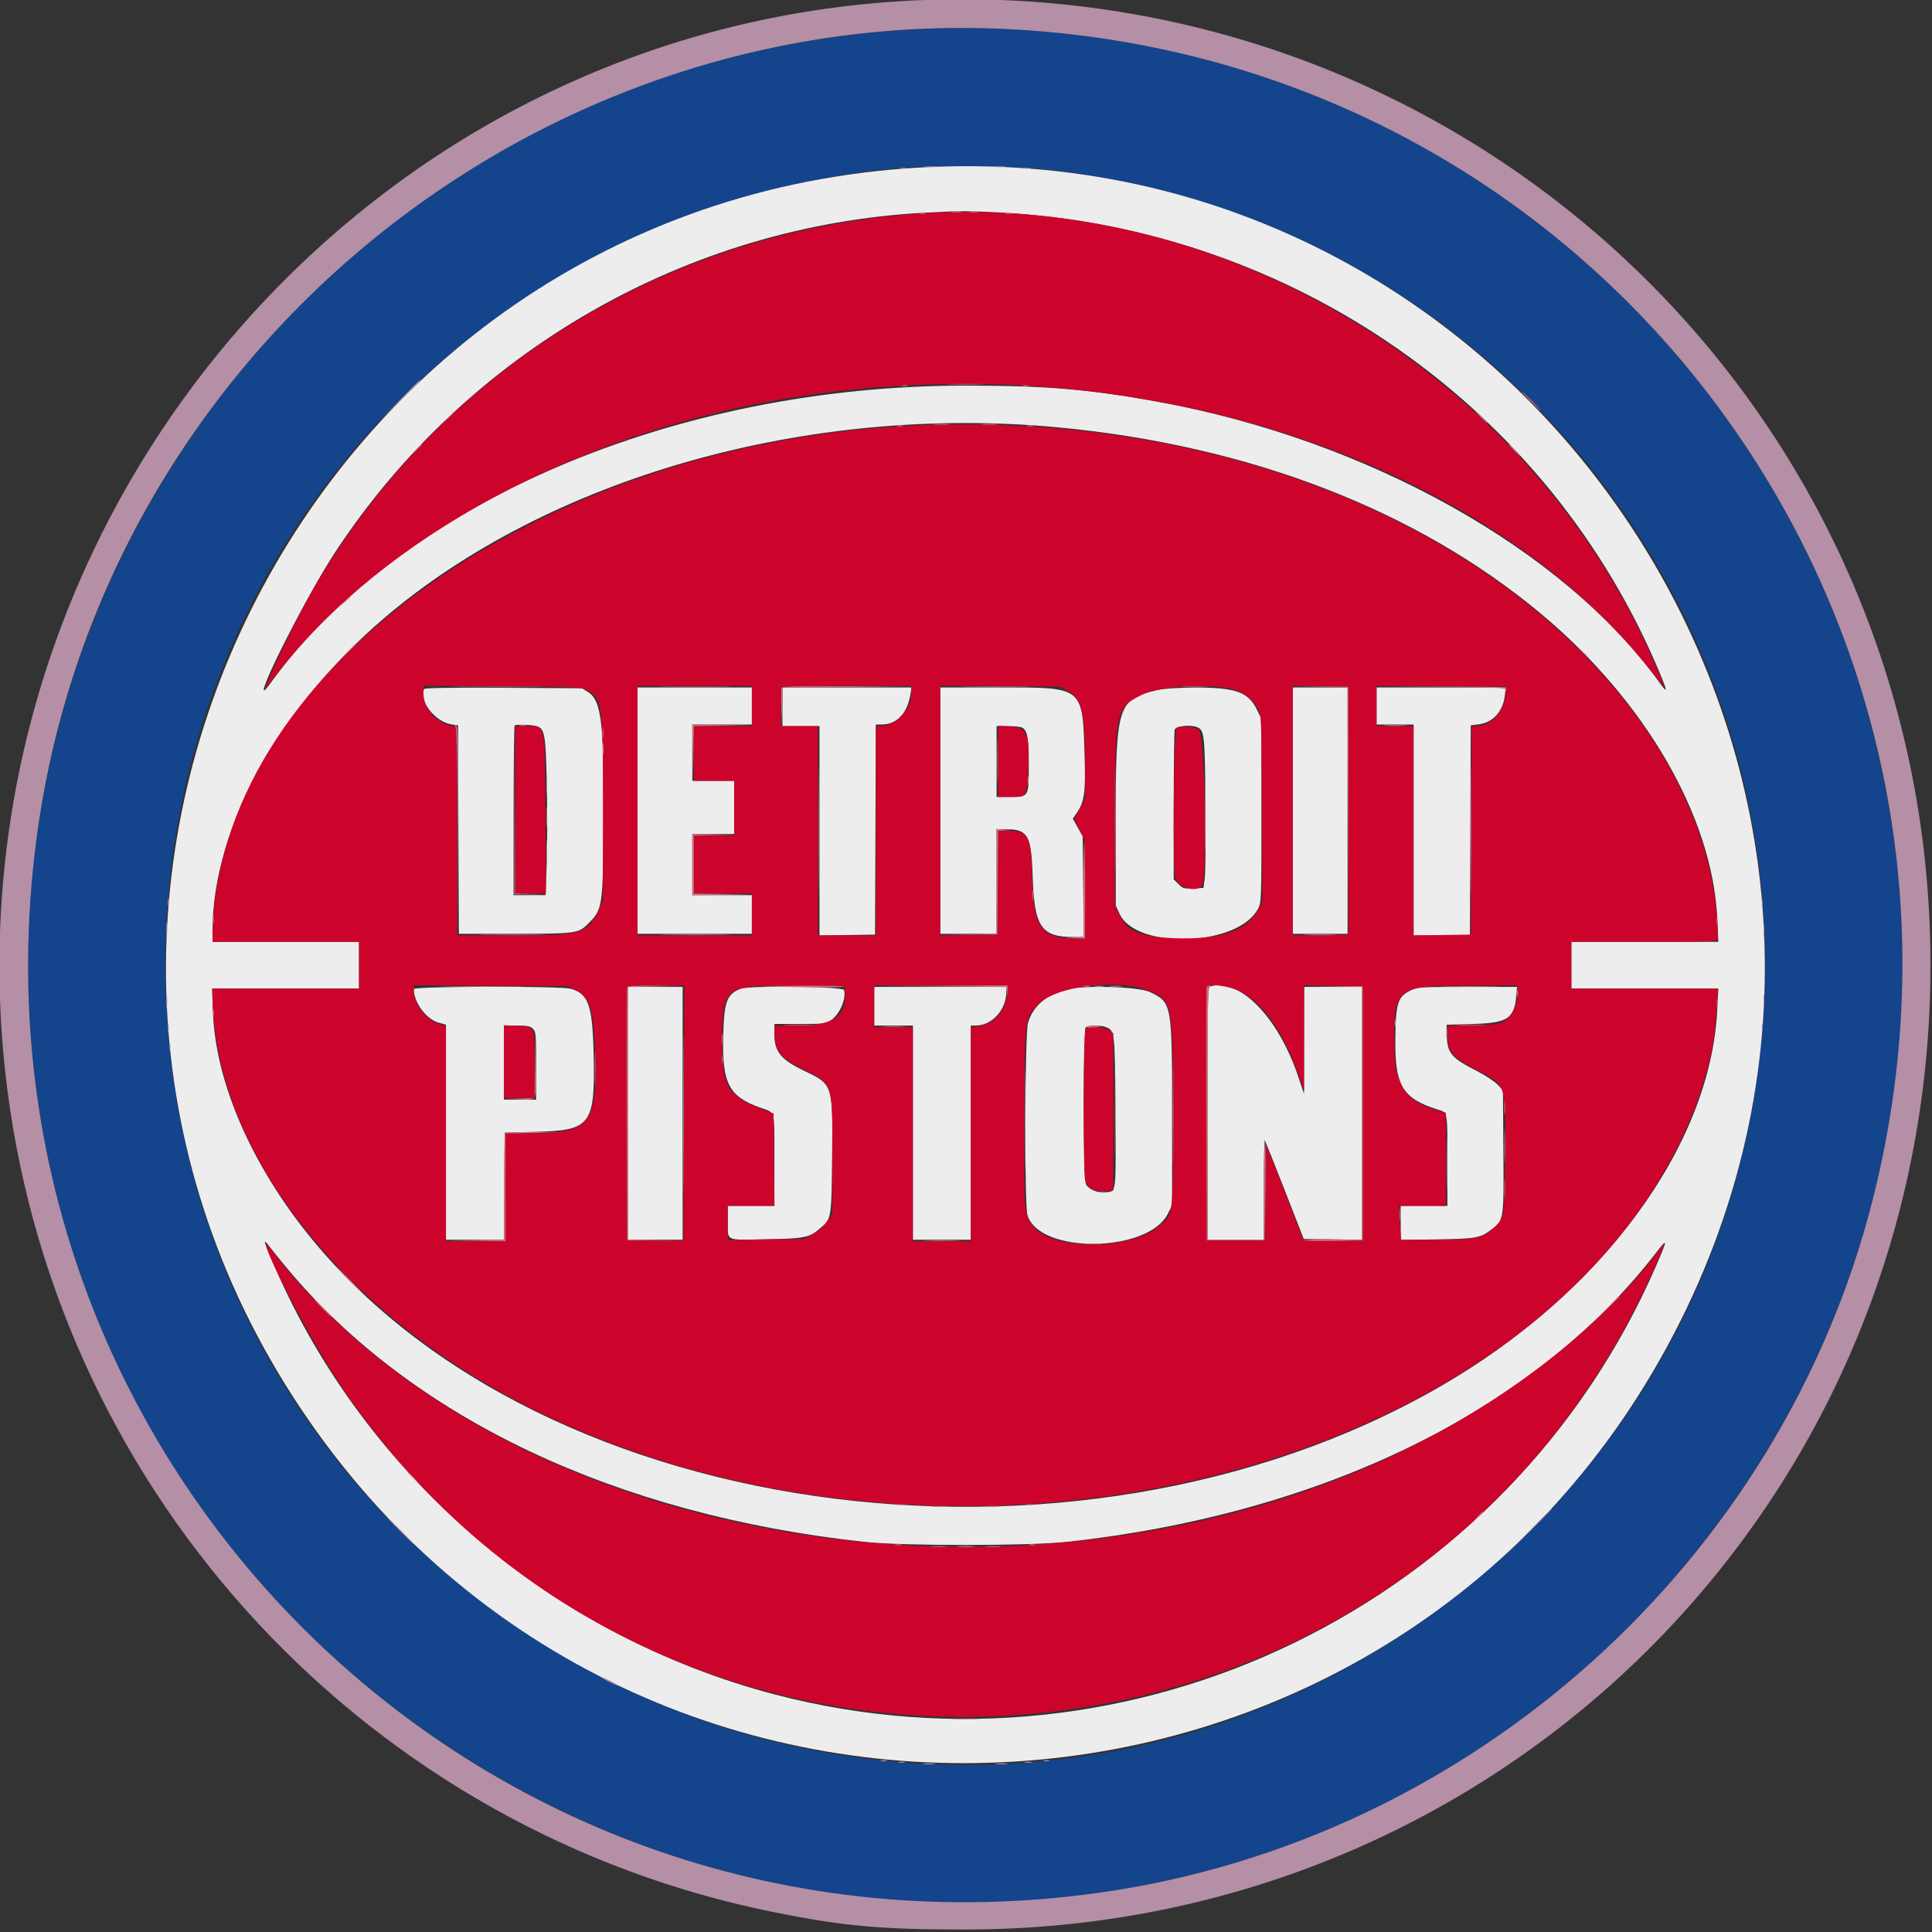 <svg id="svg" version="1.1" xmlns="http://www.w3.org/2000/svg" xmlns:xlink="http://www.w3.org/1999/xlink" width="400" height="400" viewBox="0, 0, 400,400"><rect x="0" y="0" width="400" height="400" fill="#333333" stroke="none"/><g id="svgg"><path id="path0" d="M190.667 6.017 C 72.469 11.683,-13.063 120.659,9.377 237.000 C 28.248 334.839,119.570 402.842,218.833 392.973 C 328.093 382.111,406.725 282.841,392.151 174.167 C 378.745 74.199,291.268 1.195,190.667 6.017 M217.167 35.135 C 320.084 46.685,387.516 147.141,358.825 246.167 C 340.558 309.216,285.567 356.121,220.500 364.153 C 130.178 375.302,47.598 311.703,35.705 221.833 C 23.202 127.350,91.625 42.898,187.333 34.684 C 192.629 34.229,211.660 34.517,217.167 35.135 " stroke="none" fill="#14448c" fill-rule="evenodd"></path><path id="path1" d="M190.414 34.685 C 63.184 41.919,-8.490 185.464,62.183 291.500 C 132.529 397.046,291.022 387.141,347.843 273.648 C 404.443 160.596,316.760 27.501,190.414 34.685 M207.167 44.009 C 267.765 47.251,320.980 84.547,343.823 139.784 C 345.240 143.210,345.207 143.594,343.677 141.464 C 323.838 113.839,283.362 91.148,239.707 83.179 C 225.528 80.590,216.718 79.850,200.000 79.841 C 139.698 79.808,82.754 104.195,55.937 141.538 C 50.544 149.048,62.784 124.344,69.507 114.150 C 96.748 72.847,142.182 46.701,191.333 44.044 C 198.855 43.638,200.174 43.635,207.167 44.009 M219.167 88.489 C 258.639 92.224,293.285 105.594,318.965 127.000 C 340.595 145.030,354.546 169.095,355.536 190.083 L 355.768 195.000 340.551 195.000 L 325.333 195.000 325.333 199.833 L 325.333 204.667 340.548 204.667 L 355.764 204.667 355.526 209.250 C 354.067 237.404,331.560 267.883,297.980 287.178 C 221.406 331.178,108.190 314.719,61.651 252.822 C 51.033 238.700,44.656 223.101,44.112 209.917 L 43.896 204.667 59.115 204.667 L 74.333 204.667 74.333 199.833 L 74.333 195.000 59.167 195.000 L 44.000 195.000 44.009 192.417 C 44.078 171.471,57.826 146.513,79.482 128.016 C 113.653 98.829,167.480 83.597,219.167 88.489 M87.844 142.649 C 86.486 144.847,90.075 149.499,93.500 149.980 L 94.833 150.167 94.919 171.750 L 95.005 193.333 106.419 193.331 C 119.276 193.329,119.755 193.263,121.824 191.194 C 124.649 188.368,124.778 187.634,124.923 173.500 C 125.162 150.080,124.633 145.070,121.726 143.263 L 120.500 142.500 104.277 142.405 C 93.519 142.341,87.983 142.424,87.844 142.649 M132.000 167.833 L 132.000 193.333 143.833 193.333 L 155.667 193.333 155.667 189.333 L 155.667 185.333 149.500 185.333 L 143.333 185.333 143.333 179.000 L 143.333 172.667 147.667 172.667 L 152.000 172.667 152.000 167.167 L 152.000 161.667 147.667 161.667 L 143.333 161.667 143.333 155.833 L 143.333 150.000 149.500 150.000 L 155.667 150.000 155.667 146.167 L 155.667 142.333 143.833 142.333 L 132.000 142.333 132.000 167.833 M162.000 146.333 L 162.000 150.333 165.833 150.333 L 169.667 150.333 169.667 172.008 L 169.667 193.682 175.417 193.591 L 181.167 193.500 181.252 171.750 L 181.338 150.000 182.513 150.000 C 185.676 150.000,187.834 147.744,188.492 143.750 L 188.725 142.333 175.363 142.333 L 162.000 142.333 162.000 146.333 M194.667 167.833 L 194.667 193.333 200.500 193.333 L 206.333 193.333 206.333 182.500 L 206.333 171.667 208.096 171.667 C 212.843 171.667,213.518 172.840,213.810 181.602 C 214.154 191.905,215.583 194.000,222.265 194.000 L 224.368 194.000 224.268 183.583 L 224.167 173.167 223.140 171.333 L 222.113 169.500 222.899 168.354 C 224.528 165.979,224.784 164.147,224.555 156.500 C 224.124 142.064,224.459 142.333,206.929 142.333 L 194.667 142.333 194.667 167.833 M239.750 142.839 C 231.442 144.644,230.999 146.001,231.003 169.613 L 231.007 187.500 231.801 189.206 C 235.292 196.703,256.280 195.965,260.436 188.198 C 261.163 186.839,261.167 186.748,261.167 167.833 L 261.167 148.833 260.217 146.900 C 258.427 143.254,255.777 142.319,247.347 142.360 C 244.051 142.376,240.995 142.568,239.750 142.839 M267.667 167.833 L 267.667 193.333 273.333 193.333 L 279.000 193.333 279.000 167.833 L 279.000 142.333 273.333 142.333 L 267.667 142.333 267.667 167.833 M285.000 146.167 L 285.000 150.000 288.833 150.000 L 292.667 150.000 292.667 171.833 L 292.667 193.667 298.498 193.667 L 304.329 193.667 304.414 171.917 L 304.500 150.167 306.003 149.994 C 309.057 149.642,311.162 147.376,311.561 144.013 L 311.760 142.333 298.380 142.333 L 285.000 142.333 285.000 146.167 M110.833 150.289 C 112.799 150.703,112.986 151.688,113.220 162.871 C 113.335 168.350,113.316 175.646,113.178 179.083 L 112.928 185.333 109.631 185.333 L 106.333 185.333 106.333 167.889 C 106.333 158.294,106.433 150.344,106.556 150.222 C 106.823 149.955,109.440 149.996,110.833 150.289 M211.654 150.660 C 212.705 151.222,213.000 152.899,213.000 158.309 C 213.000 165.032,213.019 165.000,209.148 165.000 L 206.333 165.000 206.333 157.667 L 206.333 150.333 208.689 150.333 C 209.984 150.333,211.318 150.480,211.654 150.660 M247.818 150.540 C 249.351 151.129,249.453 152.040,249.583 166.333 C 249.650 173.758,249.584 180.733,249.436 181.833 L 249.166 183.833 247.074 183.933 C 245.135 184.025,244.908 183.960,243.991 183.042 L 243.000 182.051 243.005 166.942 C 243.007 158.632,243.100 151.496,243.210 151.083 C 243.416 150.317,246.338 149.972,247.818 150.540 M250.583 204.217 C 250.034 204.373,250.000 205.912,250.000 230.524 L 250.000 256.667 255.833 256.667 L 261.667 256.667 261.667 246.278 C 261.667 240.564,261.746 235.968,261.843 236.066 C 261.941 236.163,263.798 240.800,265.971 246.371 L 269.921 256.500 275.961 256.591 L 282.000 256.682 282.000 230.508 L 282.000 204.333 276.000 204.333 L 270.000 204.333 269.994 215.417 L 269.989 226.500 268.818 223.000 C 264.688 210.645,256.756 202.474,250.583 204.217 M85.667 204.773 C 85.667 207.546,88.268 211.051,90.835 211.737 L 92.333 212.138 92.333 234.402 L 92.333 256.667 98.329 256.667 L 104.324 256.667 104.412 245.583 L 104.500 234.500 111.000 234.333 C 122.283 234.044,123.192 232.865,122.915 218.871 C 122.703 208.154,121.892 205.741,118.151 204.703 C 116.081 204.128,85.667 204.194,85.667 204.773 M130.000 230.500 L 130.000 256.667 135.667 256.667 L 141.333 256.667 141.333 230.500 L 141.333 204.333 135.667 204.333 L 130.000 204.333 130.000 230.500 M153.334 204.708 C 150.431 205.865,149.900 207.351,149.729 214.789 C 149.509 224.385,150.943 227.061,157.551 229.378 C 160.546 230.428,160.333 229.601,160.333 240.207 L 160.333 249.667 155.500 249.667 L 150.667 249.667 150.672 252.750 C 150.679 257.065,150.029 256.748,158.537 256.581 C 166.591 256.423,167.548 256.236,169.684 254.408 C 172.183 252.269,172.137 252.534,172.274 239.654 C 172.436 224.476,172.459 224.550,166.562 221.734 C 161.694 219.410,160.333 217.760,160.333 214.183 L 160.333 212.000 165.617 212.000 C 170.547 212.000,170.976 211.950,172.016 211.249 C 173.844 210.017,175.239 206.820,174.755 204.970 C 174.566 204.244,155.092 204.007,153.334 204.708 M181.000 208.333 L 181.000 212.333 185.000 212.333 L 189.000 212.333 189.000 234.500 L 189.000 256.667 195.000 256.667 L 201.000 256.667 201.000 234.500 L 201.000 212.333 202.083 212.326 C 205.378 212.304,208.333 209.053,208.333 205.450 L 208.333 204.333 194.667 204.333 L 181.000 204.333 181.000 208.333 M220.875 204.848 C 216.657 205.901,213.861 208.309,212.831 211.778 C 212.198 213.909,212.088 249.268,212.707 251.499 C 214.976 259.673,237.708 259.487,241.807 251.261 L 242.667 249.536 242.667 230.654 C 242.667 207.713,242.634 207.532,238.036 205.376 C 235.703 204.283,224.522 203.939,220.875 204.848 M291.987 205.083 C 289.343 206.417,288.950 207.723,288.887 215.405 C 288.809 224.753,290.422 227.423,297.500 229.665 C 299.780 230.387,299.667 229.834,299.667 240.207 L 299.667 249.667 294.833 249.667 L 290.000 249.667 290.000 253.198 L 290.000 256.730 297.583 256.602 C 305.742 256.464,306.468 256.327,308.902 254.470 C 311.353 252.601,311.368 252.502,311.261 238.342 L 311.167 225.703 310.018 224.518 C 309.386 223.866,307.511 222.639,305.851 221.790 C 300.456 219.031,299.629 218.057,299.548 214.365 L 299.500 212.167 305.060 212.000 C 312.173 211.787,313.540 210.880,313.935 206.113 L 314.083 204.333 303.779 204.333 C 293.756 204.333,293.434 204.354,291.987 205.083 M110.333 213.000 C 110.958 213.624,111.000 214.111,111.000 220.667 L 111.000 227.667 107.667 227.667 L 104.333 227.667 104.333 220.000 L 104.333 212.333 107.000 212.333 C 109.222 212.333,109.778 212.444,110.333 213.000 M229.114 212.703 C 230.795 213.469,230.826 213.754,230.936 229.667 C 231.057 247.227,231.124 246.557,229.214 246.844 C 227.479 247.104,225.624 246.420,224.847 245.234 C 224.258 244.335,224.185 213.653,224.770 212.750 C 225.106 212.230,228.008 212.199,229.114 212.703 M59.642 262.833 C 85.539 293.737,127.670 313.646,179.000 319.234 C 186.831 320.087,212.978 320.084,220.833 319.229 C 273.814 313.466,317.545 292.044,342.765 259.500 C 345.328 256.193,345.340 256.403,342.913 262.000 C 312.371 332.409,234.618 370.247,160.399 350.819 C 114.480 338.799,75.701 305.646,56.899 262.333 C 54.443 256.674,54.307 256.134,55.858 258.167 C 56.556 259.083,58.260 261.183,59.642 262.833 " stroke="none" fill="#eeeded" fill-rule="evenodd"></path><path id="path2" d="M188.500 44.344 C 135.446 48.621,88.977 78.389,63.475 124.438 C 60.337 130.104,54.107 143.412,55.097 142.333 C 55.181 142.242,56.498 140.592,58.023 138.667 C 79.818 111.156,118.677 90.172,161.667 82.700 C 231.670 70.531,305.941 93.628,341.642 138.667 C 343.168 140.592,344.485 142.242,344.569 142.333 C 345.086 142.896,341.315 134.281,339.156 129.969 C 311.172 74.059,250.146 39.376,188.500 44.344 M191.000 88.024 C 111.577 91.032,44.243 139.691,44.003 194.250 L 44.000 195.000 59.167 195.000 L 74.333 195.000 74.333 199.833 L 74.333 204.667 59.167 204.667 L 44.000 204.667 44.003 205.750 C 44.097 240.457,74.824 277.106,119.760 296.107 C 207.464 333.191,320.198 301.780,349.842 232.000 C 352.706 225.258,354.880 217.082,355.161 212.000 C 355.267 210.075,355.431 207.637,355.527 206.583 L 355.700 204.667 340.517 204.667 L 325.333 204.667 325.333 199.833 L 325.333 195.000 340.500 195.000 C 353.382 195.000,355.667 194.929,355.667 194.527 C 355.667 167.317,336.919 138.149,306.333 117.770 C 275.183 97.016,234.003 86.395,191.000 88.024 M120.833 142.608 C 124.769 144.318,124.833 144.721,124.833 167.500 L 124.833 186.500 123.963 188.356 C 121.626 193.339,120.513 193.667,105.939 193.667 L 94.667 193.667 94.667 172.044 L 94.667 150.421 93.475 150.227 C 90.262 149.706,87.667 146.662,87.667 143.417 L 87.667 141.965 103.750 142.069 C 116.048 142.149,120.069 142.275,120.833 142.608 M155.667 146.167 L 155.667 150.333 149.667 150.333 L 143.667 150.333 143.667 156.000 L 143.667 161.667 147.833 161.667 L 152.000 161.667 152.000 167.333 L 152.000 173.000 147.833 173.000 L 143.667 173.000 143.667 179.000 L 143.667 185.000 149.667 185.000 L 155.667 185.000 155.667 189.333 L 155.667 193.667 143.833 193.667 L 132.000 193.667 132.000 167.833 L 132.000 142.000 143.833 142.000 L 155.667 142.000 155.667 146.167 M188.667 143.435 C 188.667 146.734,186.076 149.790,182.925 150.208 L 181.333 150.419 181.333 172.043 L 181.333 193.667 175.333 193.667 L 169.333 193.667 169.333 172.000 L 169.333 150.333 165.500 150.333 L 161.667 150.333 161.667 146.389 C 161.667 144.219,161.767 142.344,161.889 142.222 C 162.011 142.100,168.086 142.000,175.389 142.000 L 188.667 142.000 188.667 143.435 M221.000 143.000 C 223.957 144.643,224.660 147.566,224.664 158.226 L 224.667 165.285 223.541 167.444 L 222.416 169.603 223.458 171.705 L 224.500 173.806 224.601 184.070 L 224.702 194.333 222.745 194.333 C 215.602 194.333,213.974 192.047,213.693 181.617 C 213.455 172.805,213.022 172.000,208.521 172.000 L 206.676 172.000 206.588 182.750 L 206.500 193.500 200.583 193.591 L 194.667 193.682 194.667 167.822 L 194.667 141.963 207.083 142.065 L 219.500 142.167 221.000 143.000 M255.588 142.819 C 257.660 143.460,259.423 144.909,260.436 146.802 C 261.160 148.155,261.167 148.333,261.260 167.407 L 261.354 186.648 260.525 188.285 C 258.319 192.638,252.685 194.585,243.270 194.248 C 236.093 193.991,233.478 192.884,231.754 189.374 L 230.833 187.500 230.833 169.333 C 230.833 147.226,230.991 146.514,236.489 143.824 C 240.243 141.987,251.062 141.418,255.588 142.819 M279.167 167.833 L 279.167 193.500 273.417 193.591 L 267.667 193.682 267.667 167.833 L 267.667 141.984 273.417 142.075 L 279.167 142.167 279.167 167.833 M311.751 143.491 C 311.518 147.268,308.783 150.300,305.586 150.326 L 304.672 150.333 304.586 171.917 L 304.500 193.500 298.583 193.591 L 292.667 193.682 292.667 172.008 L 292.667 150.333 288.833 150.333 L 285.000 150.333 285.000 146.163 L 285.000 141.992 298.417 142.080 L 311.833 142.167 311.751 143.491 M106.667 167.667 L 106.667 185.000 109.856 185.000 L 113.045 185.000 112.939 168.750 C 112.812 149.299,113.042 150.348,108.917 150.338 L 106.667 150.333 106.667 167.667 M206.667 157.629 L 206.667 165.000 209.322 165.000 C 212.586 165.000,212.517 165.099,212.835 159.957 C 213.323 152.076,212.738 150.601,209.040 150.392 L 206.667 150.258 206.667 157.629 M243.667 150.637 C 243.014 151.079,242.706 179.664,243.331 181.776 C 243.908 183.723,247.460 184.826,248.810 183.476 C 250.044 182.242,249.462 152.075,248.184 151.014 C 247.549 150.487,244.291 150.216,243.667 150.637 M119.161 205.000 C 122.241 206.545,122.926 208.879,123.218 218.833 C 123.618 232.443,122.085 234.410,110.917 234.615 L 104.667 234.729 104.667 245.865 L 104.667 257.000 98.500 257.000 L 92.333 257.000 92.333 234.719 L 92.333 212.439 91.068 212.060 C 88.312 211.234,85.667 207.882,85.667 205.216 L 85.667 203.975 101.583 204.071 L 117.500 204.167 119.161 205.000 M141.585 230.417 L 141.500 256.833 135.667 256.833 L 129.833 256.833 129.747 230.833 C 129.700 216.533,129.733 204.646,129.820 204.417 C 129.939 204.105,131.455 204.000,135.825 204.000 L 141.671 204.000 141.585 230.417 M174.930 205.667 C 175.236 210.405,172.440 212.333,165.263 212.333 L 160.333 212.333 160.335 213.750 C 160.340 217.456,161.620 219.111,166.248 221.393 C 172.559 224.505,172.333 223.854,172.333 238.946 L 172.333 251.258 171.250 252.879 C 170.511 253.984,169.583 254.818,168.333 255.500 L 166.500 256.500 158.583 256.605 L 150.667 256.710 150.667 253.188 L 150.667 249.667 155.505 249.667 L 160.344 249.667 160.255 240.095 L 160.167 230.524 157.833 229.658 C 150.750 227.027,149.484 224.906,149.537 215.753 C 149.604 204.108,149.742 204.005,165.000 204.103 L 174.833 204.167 174.930 205.667 M208.558 205.705 C 208.115 209.446,205.847 211.981,202.493 212.484 L 201.000 212.708 201.000 234.854 L 201.000 257.000 195.000 257.000 L 189.000 257.000 189.000 234.833 L 189.000 212.667 185.000 212.667 L 181.000 212.667 181.000 208.333 L 181.000 204.000 194.880 204.000 L 208.760 204.000 208.558 205.705 M237.428 204.987 C 242.792 207.035,242.833 207.230,242.833 230.667 C 242.833 252.376,242.988 251.094,240.044 253.754 C 234.224 259.012,217.538 258.959,213.707 253.670 C 212.008 251.324,211.942 250.409,212.066 230.833 C 212.194 210.474,212.119 211.089,214.854 208.047 C 218.259 204.260,230.999 202.533,237.428 204.987 M256.503 205.154 C 261.508 207.602,265.724 213.571,268.875 222.667 L 269.971 225.833 269.986 214.909 L 270.000 203.985 276.083 204.076 L 282.167 204.167 282.167 230.500 L 282.167 256.833 276.038 256.833 L 269.909 256.833 266.038 246.924 L 262.167 237.014 262.000 246.924 L 261.833 256.833 255.833 256.833 L 249.833 256.833 249.747 230.833 C 249.700 216.533,249.740 204.626,249.837 204.372 C 250.138 203.586,254.294 204.073,256.503 205.154 M314.198 204.840 C 314.476 205.945,313.807 208.565,312.911 209.885 C 311.535 211.911,310.723 212.155,304.917 212.279 L 299.667 212.392 299.667 214.207 C 299.667 217.745,300.694 218.958,306.008 221.687 C 311.929 224.729,311.764 224.193,311.611 239.848 C 311.487 252.494,311.545 252.161,309.041 254.423 C 306.895 256.362,305.281 256.667,297.155 256.667 L 290.098 256.667 289.882 254.116 C 289.764 252.714,289.667 251.139,289.667 250.616 L 289.667 249.667 294.500 249.667 L 299.333 249.667 299.333 240.013 L 299.333 230.359 297.925 229.980 C 291.414 228.227,288.924 224.989,288.726 218.021 C 288.338 204.366,288.646 204.089,304.244 204.034 L 313.987 204.000 314.198 204.840 M104.333 219.798 L 104.333 227.333 107.500 227.333 L 110.667 227.333 110.667 220.374 C 110.667 212.175,110.845 212.558,106.949 212.382 L 104.333 212.263 104.333 219.798 M224.770 213.083 C 224.325 213.770,224.214 242.654,224.650 244.271 C 225.130 246.054,226.343 246.740,228.766 246.600 L 230.500 246.500 230.500 230.220 L 230.500 213.941 229.713 213.304 C 228.780 212.549,225.218 212.390,224.770 213.083 M55.000 257.457 C 55.000 259.695,64.884 278.434,70.392 286.639 C 138.983 388.808,293.833 374.566,342.958 261.570 C 344.996 256.883,345.015 256.772,343.443 258.869 C 329.411 277.576,305.193 295.044,278.667 305.591 C 200.117 336.825,101.721 316.576,57.152 260.006 C 55.968 258.504,55.000 257.357,55.000 257.457 " stroke="none" fill="#cc042c" fill-rule="evenodd"></path><path id="path3" d="M186.667 0.235 C 72.272 7.185,-13.104 111.058,1.511 225.504 C 12.352 310.395,76.579 379.213,160.609 395.973 C 174.840 398.812,182.366 399.486,199.833 399.486 C 311.038 399.486,399.687 310.926,399.687 199.833 C 399.687 83.955,302.807 -6.821,186.667 0.235 M208.333 6.007 C 331.945 11.941,418.065 128.158,387.779 248.167 C 368.819 323.298,304.811 380.841,228.000 391.809 C 98.951 410.236,-10.605 300.599,7.856 171.500 C 21.835 73.739,109.626 1.268,208.333 6.007 M191.583 34.574 C 192.179 34.648,193.154 34.648,193.750 34.574 C 194.346 34.501,193.858 34.440,192.667 34.440 C 191.475 34.440,190.987 34.501,191.583 34.574 M205.923 34.575 C 206.522 34.649,207.422 34.648,207.923 34.572 C 208.424 34.495,207.933 34.435,206.833 34.437 C 205.733 34.438,205.324 34.501,205.923 34.575 M186.417 34.896 C 186.737 34.980,187.262 34.980,187.583 34.896 C 187.904 34.813,187.642 34.744,187.000 34.744 C 186.358 34.744,186.096 34.813,186.417 34.896 M212.083 34.896 C 212.404 34.980,212.929 34.980,213.250 34.896 C 213.571 34.813,213.308 34.744,212.667 34.744 C 212.025 34.744,211.762 34.813,212.083 34.896 M197.083 43.905 C 197.588 43.982,198.412 43.982,198.917 43.905 C 199.421 43.829,199.008 43.767,198.000 43.767 C 196.992 43.767,196.579 43.829,197.083 43.905 M200.750 43.905 C 201.254 43.982,202.079 43.982,202.583 43.905 C 203.088 43.829,202.675 43.767,201.667 43.767 C 200.658 43.767,200.246 43.829,200.750 43.905 M82.662 82.917 L 78.500 87.167 82.750 83.005 C 85.087 80.716,87.000 78.804,87.000 78.755 C 87.000 78.516,86.527 78.969,82.662 82.917 M200.228 142.249 C 203.379 142.304,208.629 142.304,211.895 142.250 C 215.161 142.195,212.583 142.150,206.167 142.150 C 199.750 142.150,197.078 142.195,200.228 142.249 M94.248 150.243 C 94.569 150.470,94.682 155.364,94.751 172.018 L 94.841 193.500 94.837 171.861 C 94.834 152.911,94.771 150.205,94.333 150.086 C 93.966 149.985,93.943 150.027,94.248 150.243 M286.930 150.247 C 288.083 150.312,289.883 150.312,290.930 150.246 C 291.977 150.180,291.033 150.127,288.833 150.127 C 286.633 150.128,285.777 150.182,286.930 150.247 M124.770 155.167 C 124.772 156.267,124.834 156.676,124.908 156.077 C 124.982 155.478,124.981 154.578,124.905 154.077 C 124.829 153.576,124.768 154.067,124.770 155.167 M249.484 169.000 C 249.484 175.692,249.528 178.429,249.583 175.083 C 249.637 171.738,249.637 166.262,249.583 162.917 C 249.528 159.571,249.484 162.308,249.484 169.000 M113.122 162.500 C 113.123 164.333,113.179 165.041,113.246 164.072 C 113.314 163.104,113.313 161.604,113.245 160.739 C 113.176 159.874,113.121 160.667,113.122 162.500 M113.123 176.000 C 113.123 177.925,113.178 178.713,113.246 177.750 C 113.313 176.787,113.313 175.213,113.246 174.250 C 113.178 173.287,113.123 174.075,113.123 176.000 M34.751 186.833 C 34.754 187.567,34.823 187.827,34.902 187.413 C 34.982 186.998,34.979 186.398,34.896 186.079 C 34.812 185.761,34.747 186.100,34.751 186.833 M364.744 187.000 C 364.744 187.642,364.813 187.904,364.896 187.583 C 364.980 187.262,364.980 186.737,364.896 186.417 C 364.813 186.096,364.744 186.358,364.744 187.000 M34.440 192.333 C 34.440 193.525,34.501 194.012,34.574 193.417 C 34.648 192.821,34.648 191.846,34.574 191.250 C 34.501 190.654,34.440 191.142,34.440 192.333 M365.107 192.667 C 365.107 193.858,365.167 194.346,365.241 193.750 C 365.315 193.154,365.315 192.179,365.241 191.583 C 365.167 190.987,365.107 191.475,365.107 192.667 M137.938 193.583 C 141.296 193.637,146.696 193.637,149.938 193.583 C 153.181 193.528,150.433 193.484,143.833 193.484 C 137.233 193.484,134.581 193.529,137.938 193.583 M270.417 193.582 C 272.021 193.643,274.646 193.643,276.250 193.582 C 277.854 193.520,276.542 193.470,273.333 193.470 C 270.125 193.470,268.813 193.520,270.417 193.582 M226.755 204.239 C 227.261 204.316,228.011 204.314,228.421 204.235 C 228.831 204.156,228.417 204.093,227.500 204.095 C 226.583 204.098,226.248 204.163,226.755 204.239 M141.492 230.500 C 141.492 244.983,141.533 250.860,141.583 243.559 C 141.633 236.257,141.633 224.407,141.583 217.225 C 141.533 210.043,141.492 216.017,141.492 230.500 M34.440 207.333 C 34.440 208.525,34.501 209.012,34.574 208.417 C 34.648 207.821,34.648 206.846,34.574 206.250 C 34.501 205.654,34.440 206.142,34.440 207.333 M365.103 207.167 C 365.105 208.267,365.167 208.676,365.242 208.077 C 365.316 207.478,365.314 206.578,365.238 206.077 C 365.162 205.576,365.101 206.067,365.103 207.167 M34.751 212.833 C 34.754 213.567,34.823 213.827,34.902 213.413 C 34.982 212.998,34.979 212.398,34.896 212.079 C 34.812 211.761,34.747 212.100,34.751 212.833 M364.744 212.667 C 364.744 213.308,364.813 213.571,364.896 213.250 C 364.980 212.929,364.980 212.404,364.896 212.083 C 364.813 211.762,364.744 212.025,364.744 212.667 M299.429 213.833 C 299.431 214.750,299.496 215.085,299.573 214.579 C 299.649 214.072,299.647 213.322,299.568 212.912 C 299.489 212.502,299.426 212.917,299.429 213.833 M242.821 231.000 C 242.821 240.258,242.864 244.046,242.916 239.417 C 242.969 234.788,242.969 227.213,242.916 222.583 C 242.864 217.954,242.821 221.742,242.821 231.000 M212.155 232.000 C 212.155 241.258,212.197 245.046,212.250 240.417 C 212.302 235.788,212.302 228.213,212.250 223.583 C 212.197 218.954,212.155 222.742,212.155 232.000 M35.077 216.667 C 35.077 217.308,35.146 217.571,35.230 217.250 C 35.314 216.929,35.314 216.404,35.230 216.083 C 35.146 215.762,35.077 216.025,35.077 216.667 M311.470 237.333 C 311.470 240.542,311.520 241.854,311.582 240.250 C 311.643 238.646,311.643 236.021,311.582 234.417 C 311.520 232.813,311.470 234.125,311.470 237.333 M227.750 246.896 C 228.071 246.980,228.596 246.980,228.917 246.896 C 229.237 246.813,228.975 246.744,228.333 246.744 C 227.692 246.744,227.429 246.813,227.750 246.896 M316.662 316.917 L 312.167 321.500 316.750 317.005 C 321.008 312.829,321.484 312.333,321.245 312.333 C 321.197 312.333,319.134 314.396,316.662 316.917 M82.667 316.833 C 84.217 318.392,85.560 319.667,85.652 319.667 C 85.744 319.667,84.550 318.392,83.000 316.833 C 81.450 315.275,80.106 314.000,80.015 314.000 C 79.923 314.000,81.116 315.275,82.667 316.833 M198.417 320.245 C 199.287 320.314,200.713 320.314,201.583 320.245 C 202.454 320.176,201.742 320.120,200.000 320.120 C 198.258 320.120,197.546 320.176,198.417 320.245 M124.333 347.165 C 124.333 347.389,127.707 349.070,127.857 348.921 C 127.925 348.852,127.161 348.394,126.157 347.902 C 125.154 347.410,124.333 347.078,124.333 347.165 M182.417 364.563 C 182.737 364.647,183.262 364.647,183.583 364.563 C 183.904 364.479,183.642 364.411,183.000 364.411 C 182.358 364.411,182.096 364.479,182.417 364.563 M216.083 364.563 C 216.404 364.647,216.929 364.647,217.250 364.563 C 217.571 364.479,217.308 364.411,216.667 364.411 C 216.025 364.411,215.762 364.479,216.083 364.563 M186.083 364.896 C 186.404 364.980,186.929 364.980,187.250 364.896 C 187.571 364.813,187.308 364.744,186.667 364.744 C 186.025 364.744,185.762 364.813,186.083 364.896 M212.254 364.902 C 212.669 364.982,213.269 364.979,213.587 364.896 C 213.906 364.812,213.567 364.747,212.833 364.751 C 212.100 364.754,211.839 364.823,212.254 364.902 M191.250 365.241 C 191.846 365.315,192.821 365.315,193.417 365.241 C 194.012 365.167,193.525 365.107,192.333 365.107 C 191.142 365.107,190.654 365.167,191.250 365.241 M206.250 365.241 C 206.846 365.315,207.821 365.315,208.417 365.241 C 209.012 365.167,208.525 365.107,207.333 365.107 C 206.142 365.107,205.654 365.167,206.250 365.241 " stroke="none" fill="#b48fa5" fill-rule="evenodd"></path><path id="path4" d="M190.417 44.230 C 190.737 44.314,191.262 44.314,191.583 44.230 C 191.904 44.146,191.642 44.077,191.000 44.077 C 190.358 44.077,190.096 44.146,190.417 44.230 M208.083 44.230 C 208.404 44.314,208.929 44.314,209.250 44.230 C 209.571 44.146,209.308 44.077,208.667 44.077 C 208.025 44.077,207.762 44.146,208.083 44.230 M196.767 79.582 C 198.564 79.642,201.414 79.642,203.101 79.581 C 204.787 79.521,203.317 79.472,199.833 79.472 C 196.350 79.473,194.970 79.522,196.767 79.582 M186.750 79.896 C 187.071 79.980,187.596 79.980,187.917 79.896 C 188.237 79.813,187.975 79.744,187.333 79.744 C 186.692 79.744,186.429 79.813,186.750 79.896 M211.750 79.896 C 212.071 79.980,212.596 79.980,212.917 79.896 C 213.237 79.813,212.975 79.744,212.333 79.744 C 211.692 79.744,211.429 79.813,211.750 79.896 M316.833 83.000 C 317.922 84.100,318.887 85.000,318.979 85.000 C 319.071 85.000,318.255 84.100,317.167 83.000 C 316.078 81.900,315.113 81.000,315.021 81.000 C 314.929 81.000,315.745 81.900,316.833 83.000 M92.982 86.250 L 91.833 87.500 93.083 86.351 C 93.771 85.719,94.333 85.157,94.333 85.101 C 94.333 84.847,94.051 85.087,92.982 86.250 M306.500 86.333 C 307.216 87.067,307.877 87.667,307.969 87.667 C 308.060 87.667,307.549 87.067,306.833 86.333 C 306.117 85.600,305.456 85.000,305.365 85.000 C 305.273 85.000,305.784 85.600,306.500 86.333 M193.427 87.912 C 194.303 87.981,195.653 87.980,196.427 87.910 C 197.200 87.840,196.483 87.784,194.833 87.785 C 193.183 87.786,192.550 87.843,193.427 87.912 M203.427 87.912 C 204.303 87.981,205.653 87.980,206.427 87.910 C 207.200 87.840,206.483 87.784,204.833 87.785 C 203.183 87.786,202.550 87.843,203.427 87.912 M185.750 88.230 C 186.071 88.314,186.596 88.314,186.917 88.230 C 187.237 88.146,186.975 88.077,186.333 88.077 C 185.692 88.077,185.429 88.146,185.750 88.230 M212.750 88.230 C 213.071 88.314,213.596 88.314,213.917 88.230 C 214.237 88.146,213.975 88.077,213.333 88.077 C 212.692 88.077,212.429 88.146,212.750 88.230 M85.982 93.250 L 84.833 94.500 86.083 93.351 C 86.771 92.719,87.333 92.157,87.333 92.101 C 87.333 91.847,87.051 92.087,85.982 93.250 M313.333 93.167 C 313.955 93.808,314.539 94.333,314.631 94.333 C 314.722 94.333,314.289 93.808,313.667 93.167 C 313.045 92.525,312.461 92.000,312.369 92.000 C 312.278 92.000,312.711 92.525,313.333 93.167 M71.479 124.417 L 70.500 125.500 71.583 124.521 C 72.179 123.983,72.667 123.495,72.667 123.438 C 72.667 123.180,72.392 123.407,71.479 124.417 M72.151 134.750 L 70.833 136.167 72.250 134.849 C 73.567 133.624,73.820 133.333,73.568 133.333 C 73.513 133.333,72.876 133.971,72.151 134.750 M327.319 134.750 C 328.137 135.621,328.849 136.333,328.903 136.333 C 329.153 136.333,328.888 136.034,327.417 134.653 L 325.833 133.167 327.319 134.750 M95.250 142.250 C 99.513 142.302,106.488 142.302,110.750 142.250 C 115.013 142.197,111.525 142.154,103.000 142.154 C 94.475 142.154,90.988 142.197,95.250 142.250 M137.938 142.250 C 141.296 142.304,146.696 142.304,149.938 142.249 C 153.181 142.195,150.433 142.150,143.833 142.150 C 137.233 142.151,134.581 142.195,137.938 142.250 M161.811 142.437 C 161.719 142.677,161.692 144.590,161.751 146.687 L 161.857 150.500 161.929 146.420 L 162.000 142.341 175.417 142.250 L 188.833 142.159 175.406 142.079 C 164.582 142.015,161.947 142.085,161.811 142.437 M245.083 142.247 C 246.321 142.311,248.346 142.311,249.583 142.247 C 250.821 142.183,249.808 142.131,247.333 142.131 C 244.858 142.131,243.846 142.183,245.083 142.247 M273.248 142.245 L 278.996 142.349 279.084 167.841 L 279.173 193.333 279.170 167.750 L 279.167 142.167 273.333 142.154 L 267.500 142.142 273.248 142.245 M298.227 142.248 C 310.630 142.334,311.632 142.384,311.760 142.920 C 311.864 143.355,311.891 143.333,311.866 142.833 C 311.834 142.178,311.598 142.167,298.333 142.161 L 284.833 142.155 298.227 142.248 M107.587 150.236 C 108.002 150.315,108.602 150.312,108.921 150.229 C 109.239 150.146,108.900 150.080,108.167 150.084 C 107.433 150.088,107.173 150.156,107.587 150.236 M143.408 155.917 L 143.483 161.833 143.583 156.091 L 143.682 150.348 149.758 150.249 L 155.833 150.151 149.583 150.075 L 143.333 150.000 143.408 155.917 M106.496 167.833 L 106.500 185.167 109.751 185.186 L 113.002 185.205 109.837 185.090 L 106.673 184.976 106.582 167.738 L 106.491 150.500 106.496 167.833 M124.762 151.833 C 124.765 152.750,124.829 153.085,124.906 152.579 C 124.982 152.072,124.980 151.322,124.901 150.912 C 124.822 150.502,124.760 150.917,124.762 151.833 M169.491 172.000 C 169.491 184.008,169.532 188.921,169.583 182.917 C 169.634 176.912,169.634 167.087,169.583 161.083 C 169.532 155.079,169.491 159.992,169.491 172.000 M206.476 157.667 C 206.476 161.792,206.524 163.479,206.582 161.417 C 206.641 159.354,206.641 155.979,206.582 153.917 C 206.524 151.854,206.476 153.542,206.476 157.667 M304.491 171.833 C 304.491 183.750,304.532 188.577,304.583 182.559 C 304.634 176.542,304.634 166.792,304.583 160.892 C 304.532 154.993,304.490 159.917,304.491 171.833 M230.821 169.500 C 230.821 178.850,230.864 182.723,230.916 178.107 C 230.969 173.490,230.969 165.840,230.916 161.107 C 230.864 156.373,230.822 160.150,230.821 169.500 M212.767 161.667 C 212.767 162.675,212.829 163.087,212.905 162.583 C 212.982 162.079,212.982 161.254,212.905 160.750 C 212.829 160.246,212.767 160.658,212.767 161.667 M113.125 169.167 C 113.125 171.183,113.180 171.965,113.247 170.904 C 113.313 169.844,113.312 168.194,113.245 167.238 C 113.178 166.282,113.124 167.150,113.125 169.167 M206.333 182.492 L 206.333 193.318 200.500 193.421 L 194.666 193.524 200.583 193.512 L 206.500 193.500 206.588 182.768 L 206.676 172.036 208.255 171.911 L 209.833 171.787 208.083 171.727 L 206.333 171.667 206.333 182.492 M143.333 179.000 L 143.333 185.333 149.583 185.258 L 155.833 185.183 149.750 185.084 L 143.667 184.985 143.667 179.002 L 143.667 173.020 147.917 172.916 L 152.167 172.812 147.750 172.739 L 143.333 172.667 143.333 179.000 M224.333 184.317 L 224.333 193.968 222.250 194.087 L 220.167 194.205 222.417 194.269 L 224.667 194.333 224.667 184.500 C 224.667 179.092,224.592 174.667,224.500 174.667 C 224.408 174.667,224.333 179.010,224.333 184.317 M213.767 185.333 C 213.767 186.342,213.829 186.754,213.905 186.250 C 213.982 185.746,213.982 184.921,213.905 184.417 C 213.829 183.912,213.767 184.325,213.767 185.333 M44.084 190.500 C 44.088 191.233,44.156 191.494,44.236 191.079 C 44.315 190.665,44.312 190.065,44.229 189.746 C 44.146 189.427,44.080 189.767,44.084 190.500 M355.417 190.833 C 355.421 191.567,355.489 191.827,355.569 191.413 C 355.649 190.998,355.646 190.398,355.562 190.079 C 355.479 189.761,355.414 190.100,355.417 190.833 M100.228 193.583 C 103.379 193.637,108.629 193.638,111.895 193.583 C 115.161 193.528,112.583 193.484,106.167 193.483 C 99.750 193.483,97.078 193.528,100.228 193.583 M92.773 204.250 C 96.772 204.303,103.222 204.303,107.106 204.250 C 110.989 204.196,107.717 204.153,99.833 204.153 C 91.950 204.153,88.773 204.197,92.773 204.250 M129.820 204.417 C 129.733 204.646,129.700 216.533,129.747 230.833 L 129.833 256.833 135.584 256.845 L 141.334 256.858 135.667 256.754 L 130.000 256.651 130.000 230.500 L 130.000 204.349 135.917 204.249 L 141.833 204.150 135.906 204.075 C 131.415 204.018,129.941 204.101,129.820 204.417 M158.333 204.236 C 167.107 204.471,174.924 204.478,174.782 204.250 C 174.697 204.112,170.174 204.032,164.730 204.071 C 159.287 204.110,156.408 204.184,158.333 204.236 M194.562 204.250 L 208.292 204.341 208.426 205.420 C 208.557 206.479,208.561 206.475,208.613 205.250 L 208.667 204.000 194.750 204.080 L 180.833 204.159 194.562 204.250 M224.417 204.230 C 224.737 204.314,225.262 204.314,225.583 204.230 C 225.904 204.146,225.642 204.077,225.000 204.077 C 224.358 204.077,224.096 204.146,224.417 204.230 M229.909 204.241 C 230.501 204.314,231.551 204.315,232.243 204.243 C 232.934 204.171,232.450 204.111,231.167 204.109 C 229.883 204.108,229.317 204.167,229.909 204.241 M249.820 204.417 C 249.733 204.646,249.700 216.533,249.747 230.833 L 249.833 256.833 255.833 256.833 L 261.833 256.833 262.000 246.717 C 262.092 241.153,262.056 236.428,261.922 236.217 C 261.787 236.006,261.675 240.521,261.672 246.250 L 261.667 256.667 255.833 256.667 L 250.000 256.667 250.000 230.528 C 250.000 209.929,250.088 204.353,250.417 204.221 C 250.743 204.089,250.741 204.047,250.406 204.026 C 250.171 204.012,249.908 204.188,249.820 204.417 M276.000 204.246 L 282.000 204.348 282.000 230.522 L 282.000 256.695 275.849 256.598 C 272.466 256.544,269.815 256.616,269.957 256.758 C 270.099 256.900,272.905 256.975,276.191 256.925 L 282.167 256.833 282.167 230.500 L 282.167 204.167 276.083 204.155 L 269.999 204.143 276.000 204.246 M299.271 204.249 C 302.078 204.305,306.578 204.305,309.271 204.249 C 311.963 204.193,309.667 204.148,304.167 204.148 C 298.667 204.148,296.463 204.194,299.271 204.249 M314.077 205.667 C 314.077 206.308,314.146 206.571,314.230 206.250 C 314.314 205.929,314.314 205.404,314.230 205.083 C 314.146 204.762,314.077 205.025,314.077 205.667 M355.429 207.833 C 355.431 208.750,355.496 209.085,355.573 208.579 C 355.649 208.072,355.647 207.322,355.568 206.912 C 355.489 206.502,355.426 206.917,355.429 207.833 M44.084 209.833 C 44.088 210.567,44.156 210.827,44.236 210.413 C 44.315 209.998,44.312 209.398,44.229 209.079 C 44.146 208.761,44.080 209.100,44.084 209.833 M288.751 211.833 C 288.754 212.567,288.823 212.827,288.902 212.413 C 288.982 211.998,288.979 211.398,288.896 211.079 C 288.812 210.761,288.747 211.100,288.751 211.833 M162.750 212.248 C 164.171 212.310,166.496 212.310,167.917 212.248 C 169.337 212.185,168.175 212.134,165.333 212.134 C 162.492 212.134,161.329 212.185,162.750 212.248 M302.099 212.248 C 303.528 212.311,305.778 212.310,307.099 212.247 C 308.419 212.184,307.250 212.133,304.500 212.133 C 301.750 212.134,300.669 212.185,302.099 212.248 M182.917 212.580 C 184.063 212.645,185.938 212.645,187.083 212.580 C 188.229 212.515,187.292 212.462,185.000 212.462 C 182.708 212.462,181.771 212.515,182.917 212.580 M224.881 212.589 C 224.794 212.730,225.348 212.797,226.111 212.739 C 228.354 212.565,228.627 212.414,226.770 212.372 C 225.818 212.351,224.968 212.449,224.881 212.589 M149.433 215.000 C 149.433 216.008,149.496 216.421,149.572 215.917 C 149.648 215.412,149.648 214.588,149.572 214.083 C 149.496 213.579,149.433 213.992,149.433 215.000 M110.742 220.571 L 110.667 227.309 107.417 227.418 L 104.167 227.527 107.427 227.597 C 111.382 227.682,111.039 228.397,110.916 220.324 L 110.818 213.833 110.742 220.571 M224.411 215.333 C 224.411 215.975,224.479 216.237,224.563 215.917 C 224.647 215.596,224.647 215.071,224.563 214.750 C 224.479 214.429,224.411 214.692,224.411 215.333 M123.136 221.167 C 123.136 224.283,123.186 225.603,123.248 224.100 C 123.309 222.596,123.310 220.046,123.248 218.433 C 123.187 216.820,123.137 218.050,123.136 221.167 M230.820 230.833 C 230.820 238.900,230.863 242.152,230.916 238.061 C 230.969 233.969,230.969 227.369,230.916 223.394 C 230.863 219.419,230.820 222.767,230.820 230.833 M149.424 219.333 C 149.424 220.158,149.489 220.496,149.569 220.083 C 149.648 219.671,149.648 218.996,149.569 218.583 C 149.489 218.171,149.424 218.508,149.424 219.333 M311.445 229.333 C 311.445 230.708,311.504 231.271,311.576 230.583 C 311.648 229.896,311.648 228.771,311.576 228.083 C 311.504 227.396,311.445 227.958,311.445 229.333 M299.479 240.833 C 299.479 245.783,299.525 247.855,299.582 245.437 C 299.639 243.018,299.639 238.968,299.583 236.437 C 299.526 233.905,299.479 235.883,299.479 240.833 M104.556 234.556 C 104.433 234.678,104.333 239.699,104.333 245.715 L 104.333 256.652 98.250 256.750 L 92.167 256.849 98.417 256.925 L 104.667 257.000 104.667 245.841 L 104.667 234.682 110.417 234.583 L 116.167 234.483 110.472 234.408 C 107.340 234.367,104.678 234.433,104.556 234.556 M311.455 246.167 C 311.456 248.000,311.512 248.707,311.579 247.739 C 311.647 246.770,311.646 245.270,311.578 244.405 C 311.509 243.541,311.454 244.333,311.455 246.167 M289.770 251.500 C 289.772 252.600,289.834 253.010,289.908 252.411 C 289.982 251.812,289.981 250.912,289.905 250.411 C 289.829 249.910,289.768 250.400,289.770 251.500 M191.917 256.915 C 193.612 256.976,196.387 256.976,198.083 256.915 C 199.779 256.855,198.392 256.805,195.000 256.805 C 191.608 256.805,190.221 256.855,191.917 256.915 M224.750 257.578 C 225.621 257.647,227.046 257.647,227.917 257.578 C 228.787 257.510,228.075 257.453,226.333 257.453 C 224.592 257.453,223.879 257.510,224.750 257.578 M72.000 264.833 C 73.550 266.392,74.894 267.667,74.985 267.667 C 75.077 267.667,73.884 266.392,72.333 264.833 C 70.783 263.275,69.440 262.000,69.348 262.000 C 69.256 262.000,70.450 263.275,72.000 264.833 M332.492 271.083 L 329.833 273.833 332.583 271.174 C 335.137 268.705,335.485 268.333,335.242 268.333 C 335.192 268.333,333.955 269.571,332.492 271.083 M66.667 270.833 C 67.662 271.842,68.552 272.667,68.644 272.667 C 68.736 272.667,67.996 271.842,67.000 270.833 C 66.004 269.825,65.114 269.000,65.023 269.000 C 64.931 269.000,65.671 269.825,66.667 270.833 M84.333 304.771 C 84.333 304.828,84.821 305.316,85.417 305.854 L 86.500 306.833 85.521 305.750 C 84.608 304.740,84.333 304.513,84.333 304.771 M185.587 311.569 C 186.002 311.649,186.602 311.646,186.921 311.562 C 187.239 311.479,186.900 311.414,186.167 311.417 C 185.433 311.421,185.173 311.489,185.587 311.569 M212.750 311.563 C 213.071 311.647,213.596 311.647,213.917 311.563 C 214.237 311.479,213.975 311.411,213.333 311.411 C 212.692 311.411,212.429 311.479,212.750 311.563 M192.925 311.911 C 193.709 311.982,194.909 311.981,195.592 311.909 C 196.275 311.837,195.633 311.780,194.167 311.781 C 192.700 311.782,192.141 311.841,192.925 311.911 M204.259 311.911 C 205.043 311.982,206.243 311.981,206.925 311.909 C 207.608 311.837,206.967 311.780,205.500 311.781 C 204.033 311.782,203.475 311.841,204.259 311.911 M305.812 314.083 L 304.833 315.167 305.917 314.188 C 306.512 313.649,307.000 313.162,307.000 313.104 C 307.000 312.847,306.725 313.074,305.812 314.083 M185.417 319.896 C 185.737 319.980,186.262 319.980,186.583 319.896 C 186.904 319.813,186.642 319.744,186.000 319.744 C 185.358 319.744,185.096 319.813,185.417 319.896 M213.083 319.896 C 213.404 319.980,213.929 319.980,214.250 319.896 C 214.571 319.813,214.308 319.744,213.667 319.744 C 213.025 319.744,212.762 319.813,213.083 319.896 M192.917 320.244 C 193.696 320.314,194.971 320.314,195.750 320.244 C 196.529 320.174,195.892 320.116,194.333 320.116 C 192.775 320.116,192.137 320.174,192.917 320.244 M204.259 320.244 C 205.043 320.315,206.243 320.314,206.925 320.242 C 207.608 320.171,206.967 320.113,205.500 320.114 C 204.033 320.115,203.475 320.174,204.259 320.244 M197.402 355.914 C 198.632 355.977,200.732 355.978,202.069 355.914 C 203.406 355.851,202.400 355.799,199.833 355.798 C 197.267 355.798,196.173 355.850,197.402 355.914 " stroke="none" fill="#d36a80" fill-rule="evenodd"></path></g></svg>